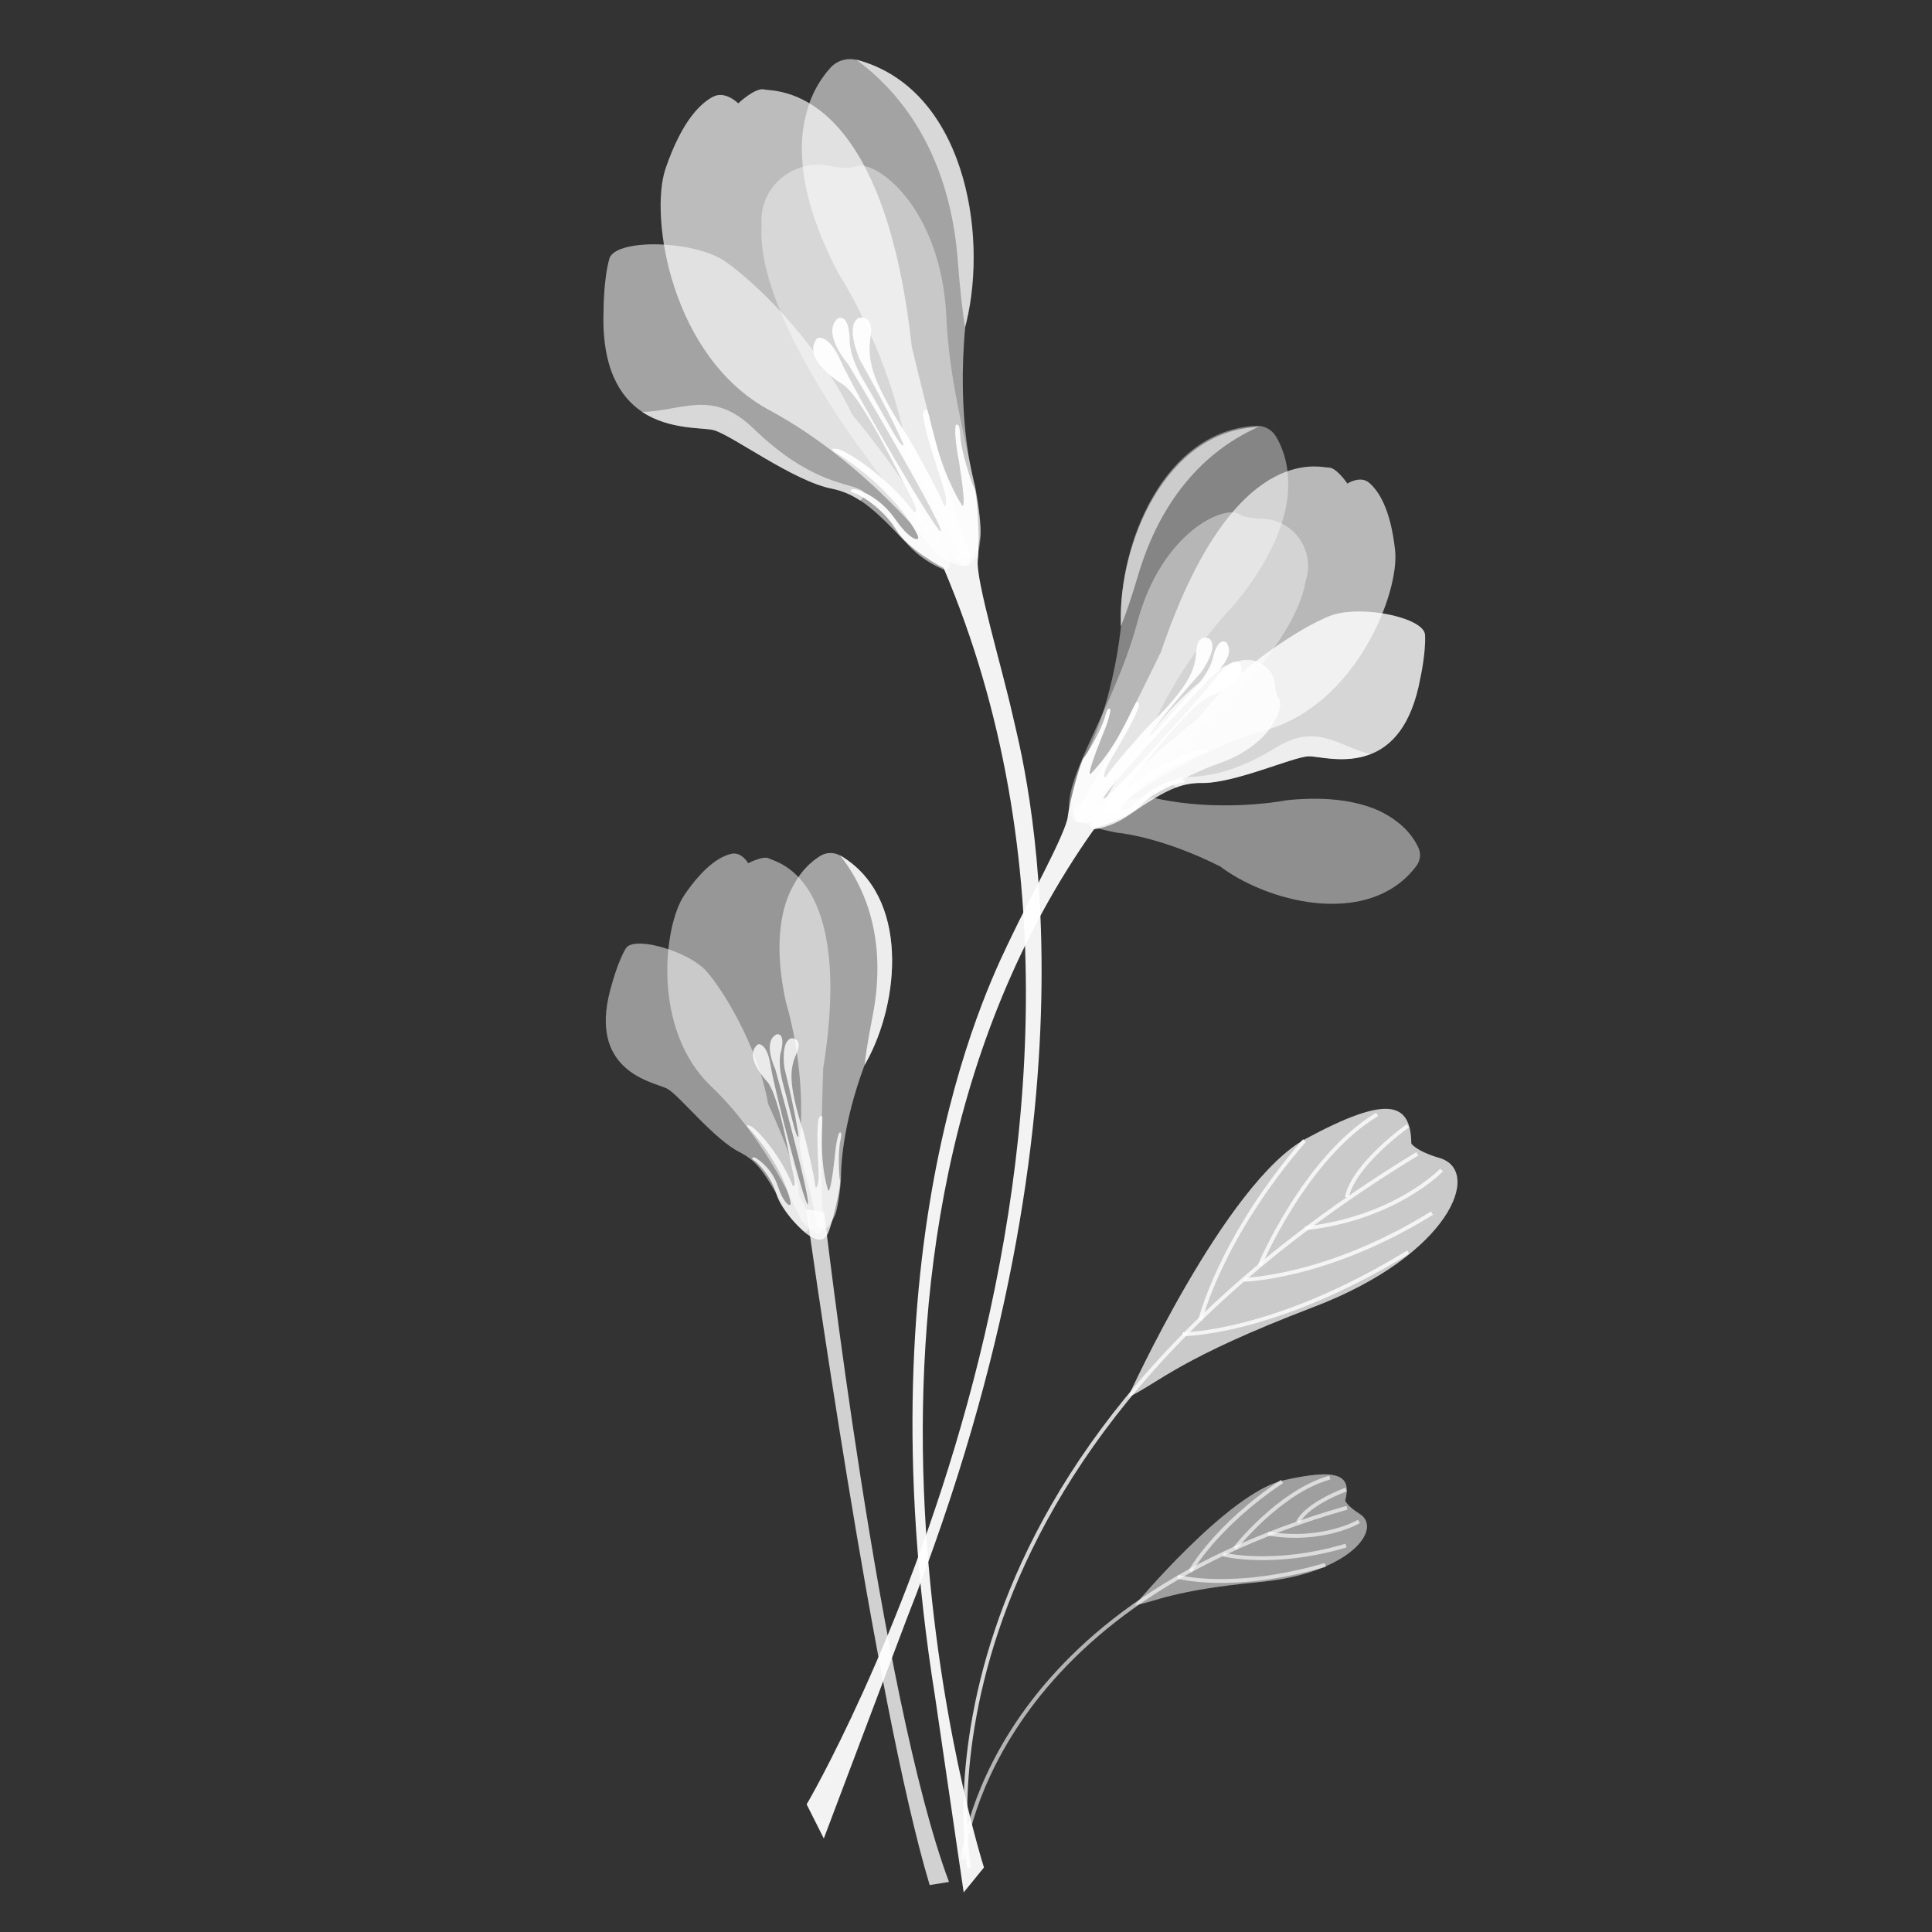 <svg xmlns="http://www.w3.org/2000/svg" xml:space="preserve" style="enable-background:new 0 0 1000 1000" viewBox="0 0 1000 1000"><rect x="0" y="0" width="1000" height="1000" fill="#333333" stroke="none"/><style>.st0{display:none}.st1{display:inline}.st3,.st4{opacity:.94;fill:#fff;enable-background:new}.st4{opacity:.55}.st14,.st15,.st6,.st7,.st8,.st9{opacity:.4;fill:#fff;enable-background:new}.st14,.st15,.st7,.st8,.st9{opacity:.58}.st14,.st15,.st8,.st9{opacity:.8}.st14,.st15,.st9{opacity:.49}.st14,.st15{opacity:.8;fill:none;stroke:#fff;stroke-width:2;stroke-miterlimit:10}.st15{opacity:.63}</style><g id="Layer_1"><g id="Layer_7"><path d="M587.3 830.9s48.4-58.2 77-64.7 35.4-2.6 32 10.5c0 0 .7 2.6 7.5 6.9 12.2 7.7-5.2 30.8-51.3 35.2s-53.7 10.1-65.2 12.1z" style="opacity:.53;fill:#fff;enable-background:new"/><path d="M488.4 294s-18.3-9.3-24.7-20c-6.5-10.7-18.8-18.3-21.7-18.8-2.8-.6-1.9-2.7 1.3-1.8 3.3.8 12.9 4.9 20.3 15.6s12.9 11.8 11.4 8.2c-1.5-3.6-13.1-24.5-42.4-42.9 0 0-4.5-2.5.4-2s26.6 14.7 40.1 32.8c0 0 3.6 1.5-2.1-8.9-5.7-10.3-23.4-48.3-34.2-56.9 0 0-22.6-13.1-13.9-24.2 0 0 5.7-3.2 12.6 12.4s49.3 88.4 51.4 87.5c2.1-.8-27.6-52.9-47.9-86.5 0 0-13.9-15.8-5.5-23.6 0 0 5.9-3.8 6.3 11.2 0 0-.6 8 8 22.3s19.6 36.1 19.8 31.6c0 0-5.7-13.9-22.6-43.9 0 0-7.8-17.5-.6-21.5 0 0 8-2.3 6.3 9.1-1.7 11.4-1.2 21.3 20 53.6 0 0 15.6 27.6 17.7 33.9 0 0 1.7 3 1.2-3.2s-9.7-28-11.8-43c0 0 .1-3.5 1.8-3s4.4 26.8 18.1 49.2c0 0 3.2 5.9-1.4-22.8 0 0-2.7-13.2-1.6-18.3 0 0 2-2.5 2.3 5.2s5.8 24.7 7.3 27.3 3 27.4 1.8 37.5c-1.1 10.1 12.7 56.2 18 79.9 5.3 23.6 52.9 194.4-54.7 467.7l-43 113.9-8.9-17.7c.3.2 198-340.7 70.9-639.9z" class="st3"/><path d="M488.3 294.7c-6.8-2.8-13-7-18-12.4-9.8-10.5-18.1-18.9-25.1-23.3-4.3-2.9-9.2-5-14.3-6-20.2-3.8-51.9-27.8-61.6-30.4-5.3-1.4-22.8 0-36.9-9.4-11.6-7.8-21.1-22.8-20-52.7 0 0 0-16 3-26.6 1.6-5.7 14.4-8.1 28.3-7.3 11.7.7 24.2 3.6 31.5 8.6 7.7 5.3 19.4 15.5 31.3 28.7 12.7 14.2 25.7 31.8 34.5 50.6 0 0 6.6 7.8 14.3 18 9.7 12.8 21.1 29.3 23.3 38.5.2.8 11.7 11.7 12.4 15.7 2.1 10.8-2.7 8-2.7 8z" class="st4"/><path d="M485.3 287.1s-35.8-47.2-86.9-74.7S336 112 344.5 87.2s18.1-33.7 24.5-37.1c6.4-3.4 13.1 3.4 13.1 3.4s8.9-8.4 13.5-7.2c4.6 1.3 61.2-4.2 76.3 132.9 0 0 18.3 77.6 28 101.2 9.6 23.6-14.6 6.7-14.6 6.7z" style="opacity:.67;fill:#fff;enable-background:new"/><path d="M394.1 114.8c-.4-18.7 17-32.7 35.3-28.9 5.3 1.1 10.4 1.5 13.7.2 9.7-3.8 44.3 20.7 46.8 78.9s30.2 117.4 10.8 127.9c-7.5 4.1-110.4-114.9-106.5-176 0-.8-.1-1.4-.1-2.1z" class="st6"/><path d="m504.4 250.3.3 1.2c.7 3.8 4 22 2.4 27.7-.3 1.7-.6 3.3-1.1 4.9-.4 1.2-1 2.4-1.8 3.4-1.4 2.1-5.7 1.8-6.6.4-1.8-2.6-8.8-18-13.6-25.4-5.2-8.3-9.7-16.9-13.7-25.9-.6-1.6-1-3.2-1.2-4.9-8-45.5-31.2-84.1-34.5-89.2-.3-.5-.6-.9-.8-1.4-12.7-24.1-17.8-43.7-18.6-59.3-.7-9.6.6-19.2 3.7-28.3 2.4-6.8 6.1-13.1 11-18.5 3.4-3.7 8.5-5.2 13.4-4h.1c55.4 14.5 68.2 89 56.8 135.9l-.6 2.4c-4.3 46.6 3.6 76.7 4.8 81z" class="st4"/><path d="M445.2 259.1c-4.3-2.9-9.2-5-14.3-6.1-20.2-3.8-51.9-27.8-61.6-30.4-5.3-1.4-22.8 0-36.9-9.4 20.4-.3 36.2-12.2 57.6 8.6 27.8 26.9 46.4 27.8 54.4 31.2 4.7 1.9 3 4.3.8 6.1zM500.1 166.9c-.2.8-.4 1.7-.6 2.4-1.2-7.4-2.5-18.2-3.7-33.7-2.9-40.7-18.3-79.4-52.7-104.8 55.6 14.7 68.3 89.2 57 136.1z" class="st7"/><path d="M415.5 637s-11-10.1-13.6-18.9c-2.5-8.8-9.7-16.5-11.6-17.5s-.8-2.3 1.3-1c5.3 3.6 9.3 8.8 11.2 14.9 3.1 9 6.8 10.8 6.4 8s-4.5-19.8-21.5-38.4c0 0-2.7-2.7.7-1.3s15.9 15.5 21.9 30.9c0 0 2.2 1.7.2-6.6s-7.1-38.6-13-46.8c0 0-13.4-13.6-5.1-19.8 0 0 4.6-1.1 6.5 11.2 1.9 12.4 17.6 71.9 19.2 71.7 1.7-.2-9.2-42.7-16.9-70.3 0 0-6.7-13.8.7-17.7 0 0 4.9-1.5 2.3 9.1 0 0-2 5.5 1.3 17.3s6.8 29.2 7.8 26.2c0 0-1.3-10.9-7.3-35.3 0 0-2.1-13.9 3.7-15.3 0 0 6.1-.1 2.7 7.6-3.4 7.7-5 14.8 3.7 41.6 0 0 5.6 22.5 5.9 27.4 0 0 .6 2.4 1.5-2s-1.4-21.7.1-32.6c0 0 .7-2.4 1.8-1.7s-2.2 19.7 3.1 38.1c0 0 1.1 4.8 3.5-16.3 0 0 .7-9.8 2.4-13.2 0 0 1.9-1.4.6 4.1s-.8 18.6-.2 20.6c.6 2.1-3.3 19.9-6 26.8-2.7 7.1-9 2.9-13.3-.8z" class="st8"/><path d="M416 636.9c-4.3-3.2-7.9-7.4-10.4-12.1-5-9.3-9.3-16.8-13.3-21.2-2.5-2.9-5.6-5.2-9-7-13.5-6.5-31.4-29.4-37.8-33-3.5-2-16.1-4.2-24.4-13.6-6.8-7.7-10.7-20-4.3-40.9 0 0 3-11.3 7.1-18.2 2.2-3.7 11.7-3 21.4.2 8.2 2.7 16.5 7 20.7 12 4.5 5.2 10.8 14.6 16.7 26.1 6.4 12.4 12.3 27.3 14.9 42.2 0 0 3.2 6.8 6.7 15.4 4.5 10.9 9.4 24.7 9.2 31.5 0 .6 6.1 10.5 5.8 13.4-.4 8.2-3.3 5.2-3.3 5.2z" class="st9"/><path d="M414.6 631.6s-16.1-40.3-46.7-69.5c-30.6-29.3-24.5-82.9-13.7-98.8s19.4-20.3 24.5-21.4 8.6 4.9 8.6 4.9 7.9-4.2 10.9-2.4c3 1.8 43.9 8.9 27.9 108.5 0 0-2.2 58.3 0 76.8 2.3 18.4-11.5 1.9-11.5 1.9z" class="st9"/><path d="M435.3 609.3v.9c-.2 2.8-1.4 16.3-3.7 20-.5 1.1-1.1 2.2-1.8 3.2-.5.8-1.2 1.5-1.9 2.1-1.4 1.2-4.4.1-4.8-1-.7-2.2-2.7-14.4-4.6-20.5-2-6.8-3.6-13.8-4.6-20.9-.1-1.2-.1-2.5.1-3.7 3.2-33.6-5.6-65.3-6.9-69.6-.1-.4-.2-.7-.3-1.1-4.3-19.6-4-34.4-1.6-45.6 1.4-6.9 4.2-13.4 8.1-19.2 3-4.4 6.8-8.1 11.3-10.9 3.1-1.9 7-2 10.2-.2 36.2 21.1 30.7 76 13.6 106.9-.3.5-.6 1.1-.9 1.6-12 32-12.2 54.7-12.2 58z" class="st4"/><path d="m448.4 549.7-.9 1.6c.6-5.5 1.8-13.3 4-24.5 5.9-29.2 2.6-59.5-16.7-84.1 36.3 21.2 30.8 76.1 13.6 107z" class="st8"/><path d="M566.7 428.6s16.7-4.3 23.9-11.9 18.7-11.6 21.1-11.5 2.1-1.8-.8-1.7-11.4 1.7-19.4 9.1c-8 7.5-12.7 7.3-10.8 4.7 1.9-2.7 15.1-17.7 42.5-27.5 0 0 4.2-1.2 0-1.7s-24.5 7.2-38.8 19.7c0 0-3.2.6 3.3-6.9 6.5-7.4 27.9-35.4 38.3-40.5 0 0 20.8-6.7 15.8-17.4 0 0-4.1-3.6-12.6 7.9s-56.4 63.6-58 62.5 32.2-38.4 54.9-62.3c0 0 14.3-10.5 8.8-18.4 0 0-4.2-4.2-7.2 8 0 0-.9 6.7-10.6 16.9s-22.6 26.1-21.9 22.4c0 0 7.2-10.4 26.4-31.9 0 0 9.6-13 4.4-17.5 0 0-6.1-3.3-6.8 6.3-.7 9.6-2.8 17.7-26.1 40.3 0 0-17.8 19.9-20.6 24.7 0 0-1.9 2.1-.5-2.8 1.5-4.9 13-21.3 17.4-33.2 0 0 .5-2.9-.9-2.7s-8.4 21.2-23.7 37.1c0 0-3.7 4.3 5.3-18.4 0 0 4.6-10.4 4.6-14.7 0 0-1.2-2.4-2.8 3.9s-9.2 19.3-10.9 21c-1.7 1.8-7.3 22-8.3 30.5-.9 8.5-20.5 43.8-29.2 62.2-8.6 18.4-78.4 150-39.5 393.5l14.8 101.2 10.5-12.9c-.1-.3-100.8-315.6 57.4-538z" class="st3"/><path d="M566.7 429.2c6.1-1 11.9-3.4 17-6.9 10-6.9 18.3-12.2 24.8-14.6 4.1-1.6 8.4-2.4 12.8-2.4 17.3.5 47.6-13.5 56-13.8 4.6-.2 18.7 4.1 32-1.1 11-4.2 21.4-14.9 25.9-39.5 0 0 2.9-13.2 2.4-22.3-.3-5-10.3-9.2-21.9-11.1-9.7-1.6-20.5-1.4-27.4 1.3-7.3 2.9-18.7 9.2-30.8 17.9-13 9.3-26.9 21.5-37.4 35.3 0 0-6.8 5.3-15 12.2-10.3 8.8-22.6 20.2-26 27.4-.3.6-11.7 7.5-13 10.7-3.8 8.3.6 6.9.6 6.9z" class="st8"/><path d="M570.5 423.5s38-32.3 84.7-45.6c46.8-13.3 69.3-71.1 66.9-93.1-2.4-22-8.8-30.9-13.4-34.9s-11.3.4-11.3.4-5.7-8.5-9.8-8.3-49.4-14.5-86.6 95.2c0 0-29 60.4-41.2 78s10.7 8.3 10.7 8.3z" style="opacity:.65;fill:#fff;enable-background:new"/><path d="M676.4 298.6c3.1-13.2-5-26.4-18.2-29.5-1.8-.4-3.7-.7-5.6-.7-4.5-.1-8.8-.6-11.3-2.3-7.3-4.9-40.1 9-52.7 56.2-12.6 47.3-45.9 90.9-31.9 103C562.2 430 668 351 675.9 300.2c0 0 .3-.6.5-1.6z" class="st6"/><path d="M641.2 342.2c7.7-2.4 15.9 1.9 18.2 9.6.3 1 .5 2.1.6 3.2.2 2.7.8 5.2 1.9 6.6 3.2 4.1-3.7 24.1-31.1 33.6s-52 31.1-59.7 23.3c-3-3 39.4-69.1 69.2-75.9 0-.1.3-.3.9-.4z" class="st8"/><path d="M562.3 390.4c-.2.3-.3.6-.5 1-1.2 3-7.1 17.4-6.8 22.4-.1 1.4 0 2.8.1 4.2.1 1.1.4 2.2.9 3.1.7 2 4.4 2.4 5.4 1.5 1.9-1.8 10.3-13.3 15.5-18.5 5.7-5.9 10.9-12.2 15.7-18.9.8-1.2 1.4-2.5 1.8-3.8 14.3-36 40-63.8 43.6-67.5.3-.3.6-.6.9-1 14.7-17.8 22.2-33.1 25.6-45.8 2.2-7.8 2.8-15.9 1.8-24-.8-6-2.7-11.9-5.8-17.1-2.1-3.6-6.1-5.8-10.3-5.6-48.1 2.4-71.3 61.6-70 102.1v2.1c-4.5 39.1-16.2 62.5-17.9 65.8z" class="st6"/><path d="M579 431.1c-.3 0-.6-.1-.9-.1-2.6-.5-14.9-3-18.1-5.5-1-.6-1.9-1.3-2.8-2-.7-.6-1.3-1.3-1.7-2-1-1.4.3-4.1 1.4-4.3 2.1-.5 13.6-1 19.5-2.1 6.6-1.2 13.2-1.8 19.8-2.1 1.2 0 2.3.2 3.4.5 30.8 6.5 61.1 1.7 65.2.9.4-.1.7-.1 1.1-.2 18.6-1.9 32.3-.1 42.4 3.3 6.2 2 12 5.3 16.9 9.5 3.7 3.2 6.8 7.2 8.9 11.6 1.5 3.1 1.1 6.7-.9 9.5-23.3 31.3-73.6 20.4-100.4 1.3-.4-.4-.9-.7-1.4-1-28.4-14.3-49.4-17-52.4-17.3z" style="opacity:.45;fill:#fff;enable-background:new"/><path d="M608.5 407.6c4.1-1.6 8.4-2.4 12.8-2.4 17.3.5 47.6-13.5 56-13.8 4.6-.2 18.7 4.1 32-1.1-16.6-3.9-27.5-16.5-48.8-3.4-27.7 17.1-43.1 14.5-50.2 15.8-4.3.9-3.3 3.2-1.8 4.9zM580.1 322.2v2.1c2.4-5.9 5.4-14.4 9.1-26.9 9.7-32.8 29.4-61.8 62.1-76.4-48.2 1.9-72.1 60.7-71.2 101.2z" class="st7"/><path d="m481.2 975.7 10-1.6c-35.8-95.6-64.6-346.7-64.6-346.7l-9.3-1.5s35.5 255.7 63.9 349.8z" style="opacity:.77;fill:#fff;enable-background:new"/><path d="M583.8 723.3s50.5-111.6 92.3-134c41.8-22.5 54.1-19.2 54.4 2.6 0 0 2.2 3.8 14.7 7.5 22.4 6.7 5.1 50.2-65 77s-79.4 38.7-96.4 46.9z" style="opacity:.74;fill:#fff;enable-background:new"/><path d="M501.6 966.9s-39.2-204.9 232-369.7" class="st14"/><path d="M728.7 582.7s-27.9 19.7-31.6 37M746.2 605.6s-24.1 25.1-70.8 30.2M644 662.4s43-.9 97.2-34.5M612.1 690.6s47.1.2 116.8-42.5M652 655s23.5-55.8 60.8-78.2M621.2 683.4s10.1-42.3 54-93.1" class="st14"/><path d="M498.3 962.5s10.3-128.6 198.9-182.1" class="st15"/><path d="M696.7 771s-19.9 7.1-24.9 16.9M703.4 787.5s-18.5 11-47.1 6.3M633.1 804.6s25.7 6.6 63.6-4.6M609.5 816.1s28 7.9 76.5-6.1M639.2 801.4s23.1-29.4 49.1-36.6M616.1 813.3s13-23.5 47.5-46.5" class="st15"/></g></g></svg>